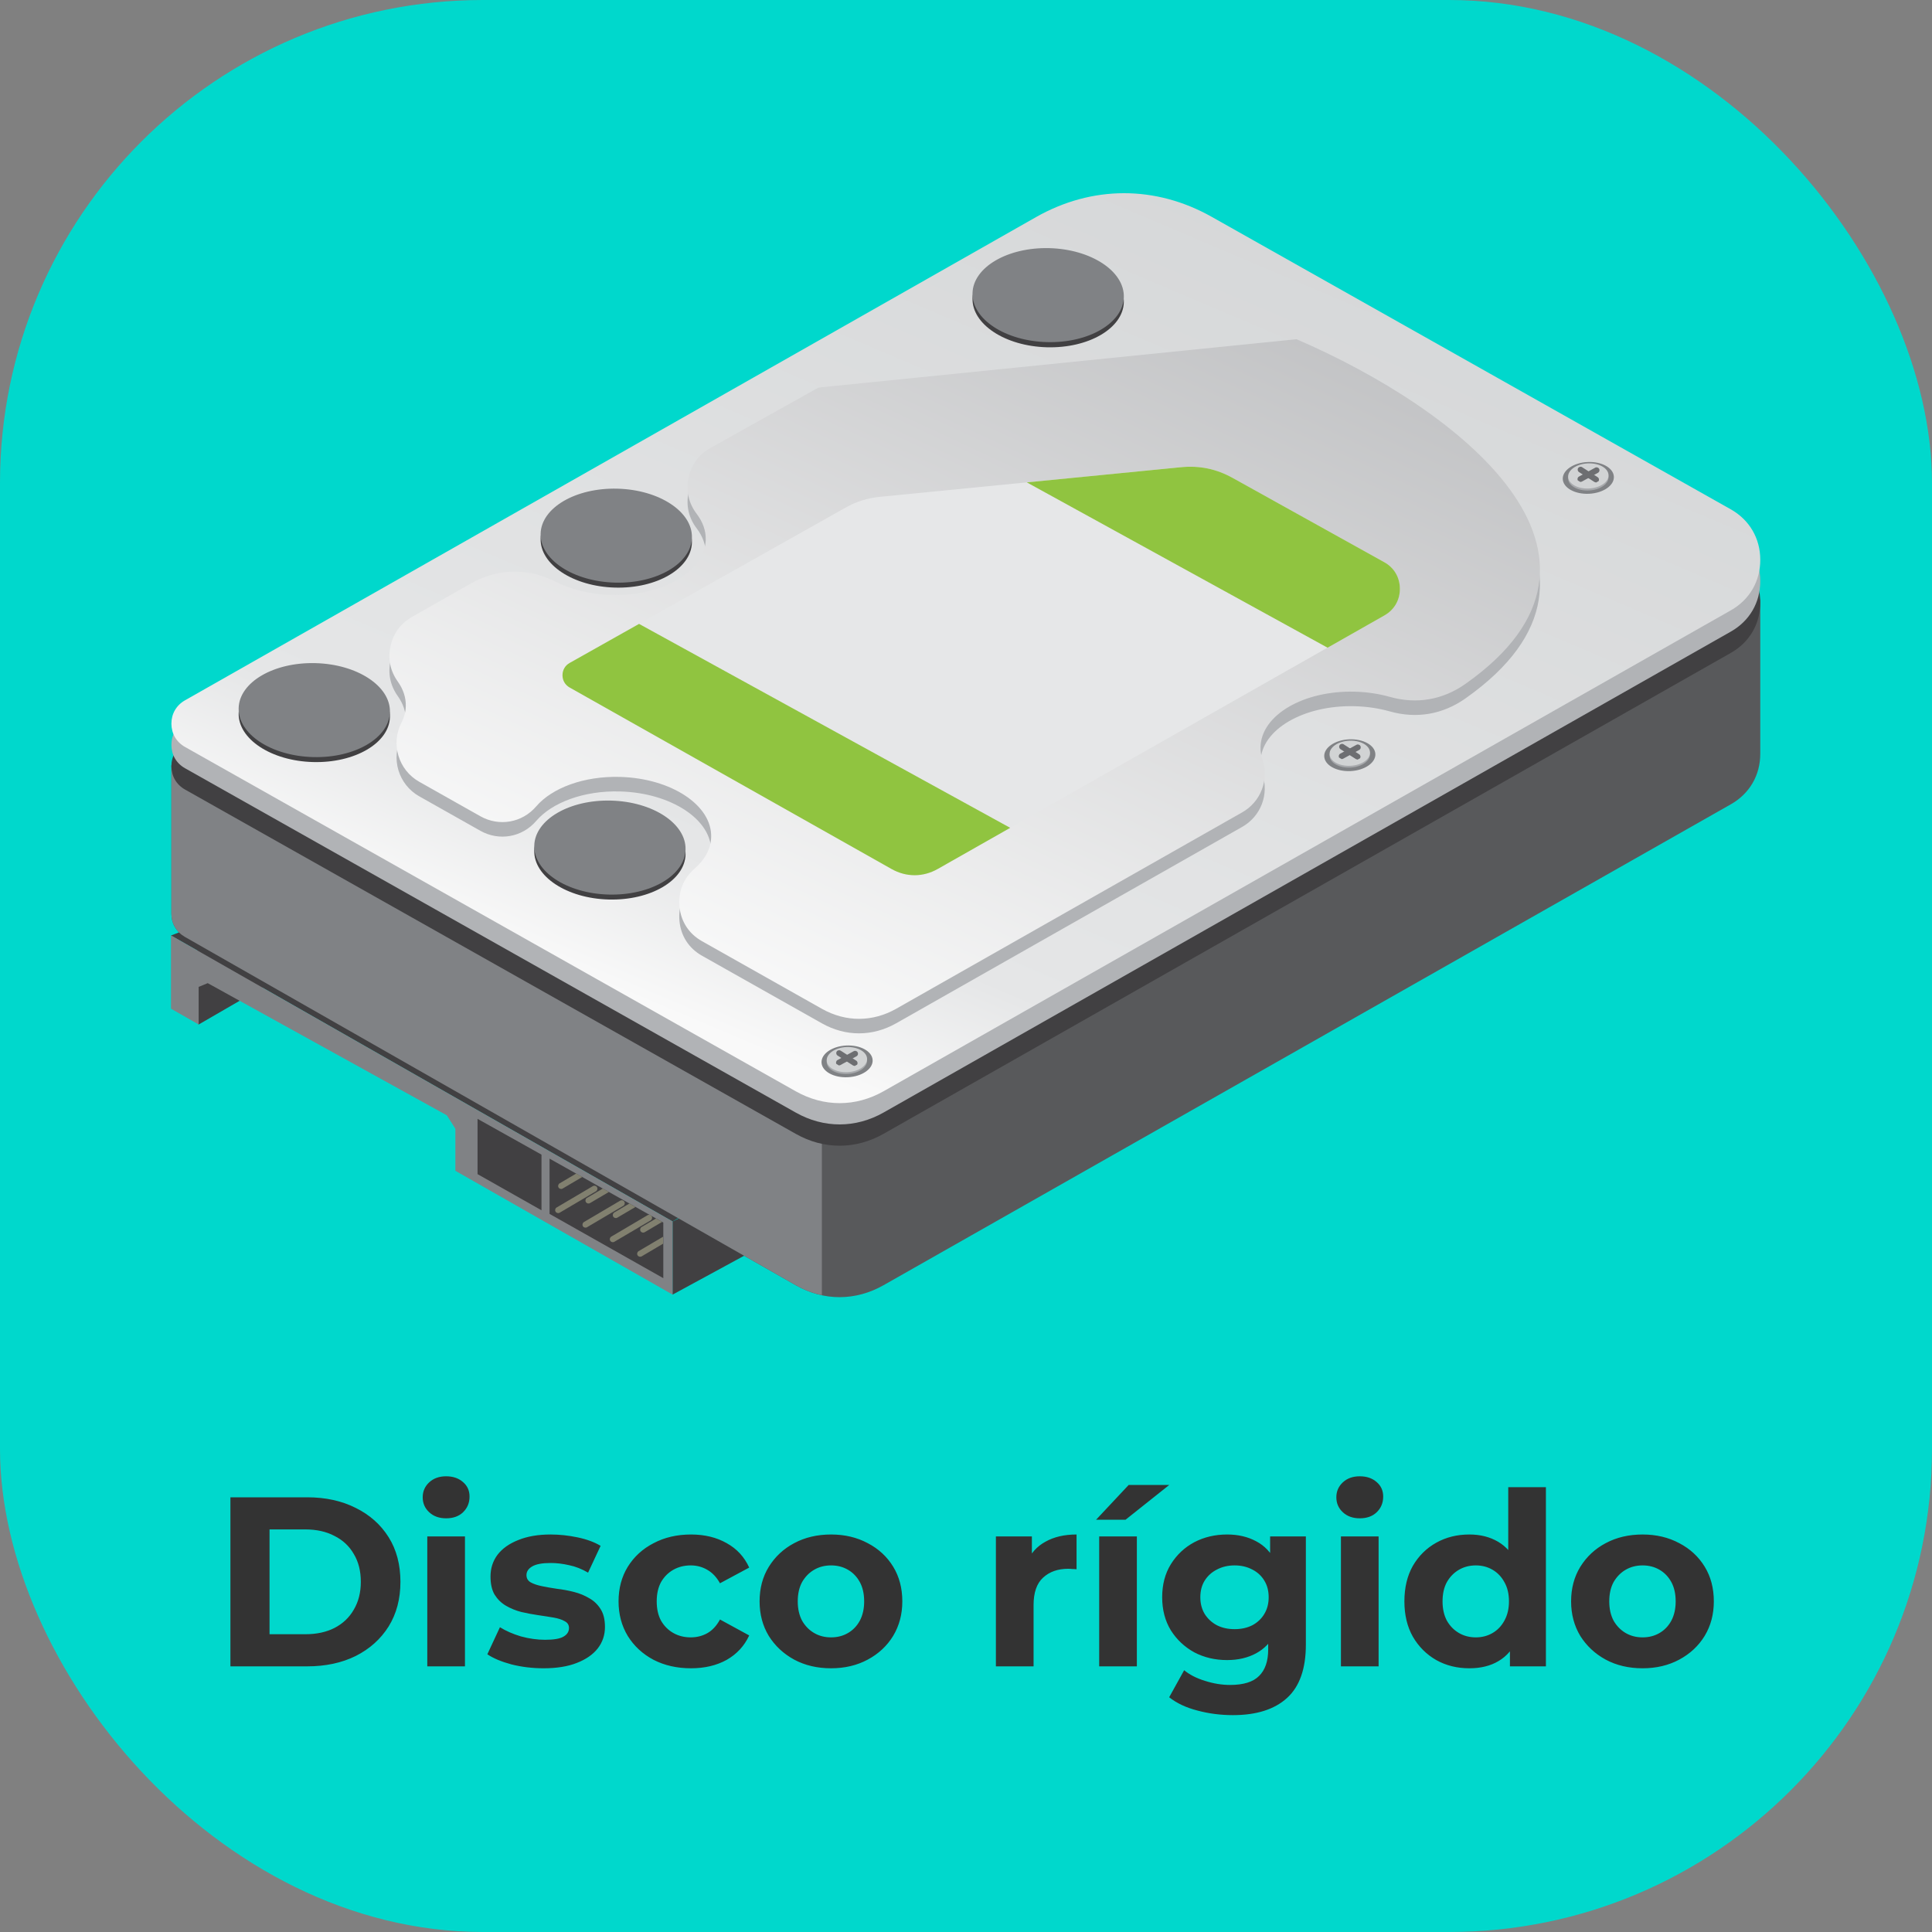 <svg width="80" height="80" viewBox="0 0 80 80" fill="none" xmlns="http://www.w3.org/2000/svg">
<rect x="0" y="0" width="80" height="80" fill="#808080" stroke="none"/>
<rect width="80" height="80" rx="20" fill="#00D8CC"/>
<path fill-rule="evenodd" clip-rule="evenodd" d="M8.224 42.424L13.684 39.263L8.794 37.515L7.492 41.401L8.224 42.424V42.424Z" fill="#414042"/>
<path fill-rule="evenodd" clip-rule="evenodd" d="M27.847 53.609V50.579L32.057 48.504L31.978 51.365L27.847 53.609V53.609Z" fill="#414042"/>
<path fill-rule="evenodd" clip-rule="evenodd" d="M7.08 38.737L27.849 50.579L29.895 49.367L8.879 38.042L7.08 38.737V38.737Z" fill="#414042"/>
<path fill-rule="evenodd" clip-rule="evenodd" d="M27.849 50.576V53.606L18.856 48.48V46.74L18.503 46.183L8.601 40.71L8.226 40.865V42.421L7.08 41.768V38.734L27.849 50.576V50.576Z" fill="#808285"/>
<path fill-rule="evenodd" clip-rule="evenodd" d="M17.071 31.687L42.897 17.023C45.217 15.705 47.85 15.701 50.175 17.011L64.031 24.819H72.889V31.21C72.89 32.1 72.446 32.864 71.672 33.303L36.591 53.215C35.431 53.874 34.111 53.882 32.952 53.22L7.661 38.799C7.305 38.596 7.098 38.246 7.097 37.836V31.687H17.071H17.071Z" fill="#58595B"/>
<path fill-rule="evenodd" clip-rule="evenodd" d="M34.032 53.628C33.664 53.55 33.3 53.415 32.952 53.216L7.661 38.795C7.305 38.592 7.098 38.242 7.097 37.831V31.683H11.223L34.032 44.789V53.628V53.628Z" fill="#808285"/>
<path fill-rule="evenodd" clip-rule="evenodd" d="M7.658 30.763L42.897 10.754C45.217 9.436 47.85 9.433 50.175 10.742L71.666 22.852C72.441 23.288 72.887 24.052 72.889 24.941C72.89 25.831 72.446 26.595 71.672 27.034L36.591 46.946C35.431 47.605 34.114 47.607 32.952 46.951L7.661 32.693C7.304 32.491 7.098 32.139 7.097 31.729C7.096 31.318 7.301 30.965 7.658 30.763H7.658Z" fill="#414042"/>
<path fill-rule="evenodd" clip-rule="evenodd" d="M7.658 29.881L42.897 9.873C45.217 8.555 47.85 8.551 50.175 9.861L71.666 21.971C72.441 22.407 72.887 23.17 72.889 24.06C72.89 24.949 72.446 25.713 71.672 26.152L36.591 46.065C35.431 46.723 34.114 46.725 32.952 46.07L7.661 31.811C7.304 31.61 7.098 31.258 7.097 30.847C7.096 30.437 7.301 30.084 7.658 29.881H7.658Z" fill="#B1B3B6"/>
<path d="M7.658 29L42.897 8.991C45.217 7.674 47.85 7.669 50.175 8.979L71.666 21.089C72.441 21.526 72.888 22.289 72.889 23.178C72.891 24.068 72.446 24.832 71.673 25.271L36.591 45.184C35.431 45.842 34.115 45.844 32.952 45.189L7.661 30.93C7.304 30.729 7.098 30.377 7.097 29.966C7.097 29.555 7.302 29.203 7.658 29H7.658Z" fill="url(#paint0_linear_1_707)"/>
<path fill-rule="evenodd" clip-rule="evenodd" d="M17.064 26.145L19.495 24.765C20.608 24.133 21.856 24.105 22.995 24.684C23.634 25.01 24.439 25.214 25.317 25.237C27.438 25.293 29.187 24.271 29.223 22.954C29.233 22.573 29.098 22.208 28.85 21.881C28.514 21.44 28.399 20.929 28.512 20.387C28.625 19.845 28.935 19.422 29.419 19.152L33.889 16.651L53.685 14.648C60.395 17.541 68.221 23.605 60.68 28.921C59.738 29.585 58.656 29.77 57.547 29.457C57.103 29.332 56.614 29.257 56.101 29.243C53.98 29.187 52.231 30.208 52.196 31.526C52.191 31.706 52.219 31.883 52.275 32.053C52.555 32.898 52.208 33.802 51.433 34.242L37.114 42.369C36.132 42.927 35.018 42.929 34.033 42.374L29.067 39.574C28.529 39.27 28.2 38.769 28.137 38.153C28.074 37.538 28.293 36.98 28.759 36.573C29.182 36.204 29.435 35.752 29.448 35.26C29.482 33.943 27.791 32.828 25.669 32.772C24.169 32.732 22.855 33.232 22.202 33.994C21.622 34.67 20.668 34.839 19.891 34.401L17.361 32.974C16.496 32.486 16.171 31.402 16.625 30.519C16.735 30.305 16.798 30.078 16.803 29.841C16.813 29.481 16.693 29.135 16.471 28.823C16.157 28.382 16.055 27.881 16.172 27.352C16.289 26.823 16.593 26.413 17.064 26.145V26.145Z" fill="#B1B3B6"/>
<path d="M17.064 25.543L19.495 24.163C20.608 23.532 21.856 23.503 22.995 24.083C23.634 24.408 24.439 24.612 25.317 24.635C27.438 24.691 29.187 23.67 29.223 22.352C29.233 21.971 29.098 21.606 28.85 21.28C28.514 20.839 28.399 20.328 28.512 19.786C28.625 19.243 28.935 18.821 29.419 18.55L33.889 16.049L53.685 14.046C60.395 16.939 68.221 23.004 60.68 28.319C59.738 28.983 58.656 29.168 57.547 28.855C57.103 28.73 56.614 28.655 56.101 28.641C53.98 28.586 52.231 29.607 52.196 30.925C52.191 31.104 52.219 31.281 52.275 31.451C52.555 32.297 52.208 33.201 51.433 33.64L37.114 41.768C36.132 42.326 35.018 42.328 34.033 41.772L29.067 38.972C28.529 38.669 28.2 38.167 28.137 37.552C28.074 36.936 28.293 36.378 28.759 35.971C29.182 35.602 29.435 35.151 29.448 34.658C29.482 33.341 27.791 32.226 25.669 32.17C24.169 32.13 22.855 32.63 22.202 33.392C21.622 34.069 20.668 34.237 19.891 33.799L17.361 32.372C16.496 31.885 16.171 30.8 16.625 29.918C16.735 29.704 16.798 29.476 16.803 29.239C16.813 28.879 16.693 28.534 16.471 28.222C16.157 27.78 16.055 27.28 16.172 26.751C16.289 26.221 16.593 25.811 17.064 25.543V25.543Z" fill="url(#paint1_linear_1_707)"/>
<path fill-rule="evenodd" clip-rule="evenodd" d="M13.066 27.665C14.796 27.711 16.175 28.619 16.146 29.693C16.118 30.768 14.692 31.601 12.963 31.555C11.232 31.51 9.853 30.601 9.882 29.527C9.91 28.453 11.336 27.619 13.066 27.665V27.665Z" fill="#414042"/>
<path fill-rule="evenodd" clip-rule="evenodd" d="M13.066 27.459C14.796 27.505 16.175 28.413 16.146 29.487C16.118 30.561 14.692 31.395 12.963 31.349C11.232 31.303 9.853 30.395 9.882 29.32C9.91 28.247 11.336 27.413 13.066 27.459V27.459Z" fill="#808285"/>
<path fill-rule="evenodd" clip-rule="evenodd" d="M25.306 33.357C27.036 33.403 28.416 34.311 28.387 35.385C28.359 36.459 26.933 37.293 25.203 37.247C23.474 37.201 22.094 36.293 22.123 35.219C22.151 34.145 23.577 33.311 25.306 33.357Z" fill="#414042"/>
<path fill-rule="evenodd" clip-rule="evenodd" d="M25.306 33.151C27.036 33.197 28.416 34.105 28.387 35.18C28.359 36.254 26.933 37.087 25.203 37.042C23.474 36.996 22.094 36.087 22.123 35.013C22.151 33.939 23.577 33.105 25.306 33.151Z" fill="#808285"/>
<path fill-rule="evenodd" clip-rule="evenodd" d="M25.57 20.44C27.3 20.486 28.68 21.395 28.651 22.469C28.622 23.543 27.197 24.377 25.467 24.331C23.737 24.285 22.358 23.377 22.386 22.303C22.415 21.228 23.84 20.395 25.57 20.44Z" fill="#414042"/>
<path fill-rule="evenodd" clip-rule="evenodd" d="M25.57 20.235C27.3 20.281 28.68 21.189 28.651 22.263C28.622 23.337 27.197 24.171 25.467 24.125C23.737 24.079 22.358 23.171 22.386 22.097C22.415 21.023 23.84 20.189 25.57 20.235Z" fill="#808285"/>
<path fill-rule="evenodd" clip-rule="evenodd" d="M43.454 10.489C45.183 10.535 46.563 11.444 46.535 12.518C46.506 13.592 45.08 14.426 43.35 14.38C41.621 14.334 40.241 13.426 40.27 12.352C40.298 11.277 41.724 10.444 43.454 10.489V10.489Z" fill="#414042"/>
<path fill-rule="evenodd" clip-rule="evenodd" d="M43.454 10.275C45.183 10.322 46.563 11.23 46.535 12.304C46.506 13.378 45.08 14.212 43.35 14.166C41.621 14.12 40.241 13.212 40.27 12.137C40.298 11.064 41.724 10.23 43.454 10.275V10.275Z" fill="#808285"/>
<path fill-rule="evenodd" clip-rule="evenodd" d="M55.924 31.929C55.339 31.956 54.851 31.685 54.834 31.322C54.816 30.959 55.276 30.642 55.861 30.614C56.445 30.586 56.934 30.858 56.951 31.221C56.968 31.583 56.508 31.901 55.924 31.929Z" fill="#808285"/>
<path fill-rule="evenodd" clip-rule="evenodd" d="M55.918 31.784C55.456 31.806 55.07 31.592 55.056 31.305C55.043 31.018 55.406 30.767 55.868 30.745C56.33 30.723 56.715 30.938 56.729 31.225C56.743 31.511 56.379 31.762 55.918 31.784Z" fill="#A7A9AC"/>
<path fill-rule="evenodd" clip-rule="evenodd" d="M55.917 31.71C55.455 31.732 55.07 31.518 55.056 31.231C55.042 30.944 55.406 30.694 55.867 30.671C56.329 30.649 56.715 30.864 56.729 31.15C56.743 31.438 56.379 31.688 55.917 31.71Z" fill="#D1D3D4"/>
<path d="M56.215 31.454L56.15 31.435L55.507 31.023C55.451 30.986 55.434 30.913 55.47 30.856C55.506 30.801 55.581 30.785 55.636 30.82L56.28 31.233C56.335 31.269 56.352 31.343 56.316 31.399L56.215 31.454V31.454Z" fill="#6D6E71"/>
<path d="M55.555 31.433L55.45 31.37C55.417 31.312 55.439 31.239 55.497 31.207L56.168 30.841C56.227 30.809 56.3 30.831 56.331 30.889C56.363 30.947 56.342 31.02 56.283 31.052L55.613 31.419L55.555 31.433V31.433Z" fill="#6D6E71"/>
<path fill-rule="evenodd" clip-rule="evenodd" d="M35.108 44.606C34.523 44.634 34.035 44.363 34.018 44C34 43.636 34.46 43.32 35.044 43.292C35.629 43.264 36.117 43.535 36.134 43.898C36.151 44.261 35.692 44.578 35.108 44.606Z" fill="#808285"/>
<path fill-rule="evenodd" clip-rule="evenodd" d="M35.093 44.47C34.631 44.492 34.245 44.278 34.232 43.99C34.218 43.704 34.581 43.453 35.043 43.431C35.505 43.409 35.891 43.624 35.904 43.91C35.918 44.197 35.555 44.448 35.093 44.47V44.47Z" fill="#A7A9AC"/>
<path fill-rule="evenodd" clip-rule="evenodd" d="M35.093 44.396C34.631 44.418 34.245 44.203 34.232 43.917C34.218 43.63 34.581 43.38 35.043 43.357C35.505 43.335 35.891 43.55 35.904 43.836C35.918 44.123 35.555 44.374 35.093 44.396V44.396Z" fill="#D1D3D4"/>
<path d="M35.391 44.14L35.326 44.121L34.682 43.708C34.626 43.672 34.61 43.598 34.646 43.542C34.682 43.486 34.756 43.471 34.812 43.506L35.455 43.919C35.511 43.955 35.527 44.029 35.492 44.085L35.391 44.14V44.14Z" fill="#6D6E71"/>
<path d="M34.739 44.119L34.633 44.056C34.601 43.998 34.623 43.925 34.681 43.894L35.351 43.527C35.41 43.495 35.483 43.516 35.514 43.575C35.546 43.633 35.525 43.706 35.467 43.737L34.796 44.104L34.739 44.119Z" fill="#6D6E71"/>
<path fill-rule="evenodd" clip-rule="evenodd" d="M65.801 20.446C65.216 20.474 64.728 20.202 64.711 19.839C64.694 19.476 65.153 19.159 65.737 19.131C66.322 19.103 66.81 19.375 66.827 19.738C66.845 20.101 66.385 20.418 65.801 20.446Z" fill="#808285"/>
<path fill-rule="evenodd" clip-rule="evenodd" d="M65.795 20.31C65.332 20.331 64.947 20.117 64.933 19.83C64.92 19.543 65.283 19.293 65.745 19.27C66.207 19.249 66.592 19.463 66.606 19.75C66.62 20.037 66.256 20.287 65.795 20.31V20.31Z" fill="#A7A9AC"/>
<path fill-rule="evenodd" clip-rule="evenodd" d="M65.794 20.227C65.333 20.25 64.947 20.035 64.933 19.748C64.919 19.461 65.283 19.211 65.745 19.188C66.207 19.166 66.592 19.381 66.606 19.668C66.62 19.955 66.256 20.205 65.794 20.227V20.227Z" fill="#D1D3D4"/>
<path d="M66.091 19.98L66.026 19.96L65.383 19.548C65.327 19.512 65.311 19.438 65.347 19.382C65.383 19.326 65.458 19.31 65.513 19.346L66.156 19.759C66.212 19.794 66.228 19.869 66.192 19.924L66.091 19.98Z" fill="#6D6E71"/>
<path d="M65.44 19.958L65.335 19.895C65.303 19.837 65.324 19.764 65.382 19.733L66.053 19.366C66.112 19.334 66.185 19.356 66.216 19.414C66.248 19.472 66.227 19.545 66.169 19.577L65.498 19.943L65.44 19.958V19.958Z" fill="#6D6E71"/>
<path fill-rule="evenodd" clip-rule="evenodd" d="M23.587 27.449L34.999 21.027C35.468 20.764 35.916 20.623 36.45 20.571L48.886 19.347C49.667 19.27 50.358 19.413 51.043 19.794L57.316 23.281C57.726 23.508 57.96 23.913 57.961 24.381C57.961 24.85 57.727 25.253 57.32 25.484L38.833 35.977C38.222 36.324 37.528 36.325 36.916 35.98L23.589 28.466C23.401 28.36 23.292 28.175 23.292 27.958C23.291 27.742 23.399 27.555 23.587 27.449Z" fill="#E6E7E8"/>
<path fill-rule="evenodd" clip-rule="evenodd" d="M26.462 25.834L41.83 34.279L38.833 35.98C38.222 36.327 37.528 36.328 36.916 35.983L23.589 28.469C23.401 28.363 23.292 28.177 23.292 27.961C23.291 27.745 23.399 27.558 23.587 27.452L26.462 25.834V25.834Z" fill="#90C440"/>
<path fill-rule="evenodd" clip-rule="evenodd" d="M54.972 26.82L42.518 19.974L48.891 19.347C49.672 19.27 50.363 19.413 51.049 19.794L57.322 23.281C57.731 23.508 57.965 23.913 57.966 24.381C57.967 24.85 57.733 25.253 57.325 25.484L54.972 26.82V26.82Z" fill="#90C440"/>
<path fill-rule="evenodd" clip-rule="evenodd" d="M27.466 50.623V52.926L22.756 50.265V47.977L27.466 50.623V50.623Z" fill="#414042"/>
<path d="M24.428 50.456V50.746L24.307 50.818C24.248 50.852 24.171 50.833 24.136 50.774C24.101 50.715 24.121 50.638 24.18 50.602L24.428 50.456ZM24.428 49.186V49.476L23.175 50.215C23.116 50.25 23.04 50.23 23.004 50.171C22.97 50.112 22.989 50.035 23.048 50L24.428 49.186V49.186ZM24.428 49.476V49.186L24.55 49.114C24.609 49.079 24.686 49.099 24.721 49.158C24.756 49.217 24.736 49.294 24.677 49.329L24.428 49.476ZM25.56 51.059V51.348L25.439 51.42C25.38 51.455 25.303 51.435 25.268 51.376C25.233 51.317 25.253 51.24 25.312 51.205L25.56 51.059V51.059ZM25.56 49.788V50.078L24.428 50.746V50.456L25.56 49.788ZM25.56 50.078V49.788L25.682 49.717C25.741 49.682 25.818 49.702 25.852 49.761C25.888 49.82 25.868 49.896 25.809 49.931L25.56 50.078V50.078ZM26.692 50.391V50.681L25.56 51.348V51.059L26.692 50.391ZM26.571 52.023C26.512 52.057 26.435 52.038 26.4 51.979C26.365 51.919 26.385 51.843 26.444 51.807L26.692 51.661V51.951L26.571 52.023ZM26.692 50.681V50.391L26.814 50.319C26.873 50.284 26.95 50.304 26.985 50.363C27.02 50.422 27 50.499 26.941 50.534L26.692 50.681ZM26.692 51.661L27.459 51.209V51.498L26.692 51.951V51.661Z" fill="#81806F"/>
<path d="M26.063 49.835L26.314 49.977L25.563 50.42C25.503 50.455 25.427 50.436 25.392 50.377C25.357 50.317 25.377 50.241 25.436 50.205L26.063 49.835ZM24.962 49.215L25.212 49.357L24.43 49.818C24.371 49.852 24.295 49.833 24.26 49.774C24.225 49.715 24.244 49.638 24.304 49.603L24.962 49.215ZM23.86 48.594L24.111 48.736L23.299 49.215C23.24 49.25 23.163 49.231 23.128 49.172C23.093 49.112 23.113 49.036 23.172 49L23.86 48.594ZM26.695 51.023C26.636 51.057 26.559 51.038 26.523 50.979C26.489 50.92 26.508 50.843 26.567 50.808L27.164 50.456L27.416 50.597L26.695 51.023Z" fill="#81806F"/>
<path fill-rule="evenodd" clip-rule="evenodd" d="M22.422 47.811V50.115L19.774 48.618V46.329L22.422 47.811V47.811Z" fill="#414042"/>
<path d="M9.541 69V62H12.721C13.481 62 14.151 62.147 14.731 62.44C15.311 62.727 15.764 63.13 16.091 63.65C16.418 64.17 16.581 64.787 16.581 65.5C16.581 66.207 16.418 66.823 16.091 67.35C15.764 67.87 15.311 68.277 14.731 68.57C14.151 68.857 13.481 69 12.721 69H9.541ZM11.161 67.67H12.641C13.108 67.67 13.511 67.583 13.851 67.41C14.198 67.23 14.464 66.977 14.651 66.65C14.844 66.323 14.941 65.94 14.941 65.5C14.941 65.053 14.844 64.67 14.651 64.35C14.464 64.023 14.198 63.773 13.851 63.6C13.511 63.42 13.108 63.33 12.641 63.33H11.161V67.67ZM17.693 69V63.62H19.253V69H17.693ZM18.473 62.87C18.186 62.87 17.953 62.787 17.773 62.62C17.593 62.453 17.503 62.247 17.503 62C17.503 61.753 17.593 61.547 17.773 61.38C17.953 61.213 18.186 61.13 18.473 61.13C18.759 61.13 18.993 61.21 19.173 61.37C19.353 61.523 19.443 61.723 19.443 61.97C19.443 62.23 19.353 62.447 19.173 62.62C18.999 62.787 18.766 62.87 18.473 62.87ZM22.511 69.08C22.05 69.08 21.607 69.027 21.18 68.92C20.761 68.807 20.427 68.667 20.18 68.5L20.701 67.38C20.947 67.533 21.237 67.66 21.57 67.76C21.91 67.853 22.244 67.9 22.57 67.9C22.93 67.9 23.184 67.857 23.331 67.77C23.484 67.683 23.561 67.563 23.561 67.41C23.561 67.283 23.5 67.19 23.381 67.13C23.267 67.063 23.114 67.013 22.921 66.98C22.727 66.947 22.514 66.913 22.28 66.88C22.054 66.847 21.824 66.803 21.59 66.75C21.357 66.69 21.144 66.603 20.951 66.49C20.757 66.377 20.601 66.223 20.48 66.03C20.367 65.837 20.311 65.587 20.311 65.28C20.311 64.94 20.407 64.64 20.601 64.38C20.8 64.12 21.087 63.917 21.46 63.77C21.834 63.617 22.28 63.54 22.8 63.54C23.167 63.54 23.541 63.58 23.921 63.66C24.3 63.74 24.617 63.857 24.87 64.01L24.351 65.12C24.09 64.967 23.827 64.863 23.561 64.81C23.3 64.75 23.047 64.72 22.8 64.72C22.454 64.72 22.201 64.767 22.041 64.86C21.881 64.953 21.8 65.073 21.8 65.22C21.8 65.353 21.857 65.453 21.971 65.52C22.09 65.587 22.247 65.64 22.441 65.68C22.634 65.72 22.844 65.757 23.07 65.79C23.304 65.817 23.537 65.86 23.77 65.92C24.004 65.98 24.214 66.067 24.401 66.18C24.594 66.287 24.75 66.437 24.87 66.63C24.991 66.817 25.05 67.063 25.05 67.37C25.05 67.703 24.951 68 24.75 68.26C24.55 68.513 24.261 68.713 23.881 68.86C23.507 69.007 23.05 69.08 22.511 69.08ZM28.613 69.08C28.033 69.08 27.516 68.963 27.063 68.73C26.61 68.49 26.253 68.16 25.993 67.74C25.74 67.32 25.613 66.843 25.613 66.31C25.613 65.77 25.74 65.293 25.993 64.88C26.253 64.46 26.61 64.133 27.063 63.9C27.516 63.66 28.033 63.54 28.613 63.54C29.18 63.54 29.673 63.66 30.093 63.9C30.513 64.133 30.823 64.47 31.023 64.91L29.813 65.56C29.673 65.307 29.496 65.12 29.283 65C29.076 64.88 28.85 64.82 28.603 64.82C28.336 64.82 28.096 64.88 27.883 65C27.67 65.12 27.5 65.29 27.373 65.51C27.253 65.73 27.193 65.997 27.193 66.31C27.193 66.623 27.253 66.89 27.373 67.11C27.5 67.33 27.67 67.5 27.883 67.62C28.096 67.74 28.336 67.8 28.603 67.8C28.85 67.8 29.076 67.743 29.283 67.63C29.496 67.51 29.673 67.32 29.813 67.06L31.023 67.72C30.823 68.153 30.513 68.49 30.093 68.73C29.673 68.963 29.18 69.08 28.613 69.08ZM34.413 69.08C33.84 69.08 33.33 68.96 32.883 68.72C32.443 68.48 32.093 68.153 31.833 67.74C31.579 67.32 31.453 66.843 31.453 66.31C31.453 65.77 31.579 65.293 31.833 64.88C32.093 64.46 32.443 64.133 32.883 63.9C33.33 63.66 33.84 63.54 34.413 63.54C34.98 63.54 35.486 63.66 35.933 63.9C36.38 64.133 36.73 64.457 36.983 64.87C37.236 65.283 37.363 65.763 37.363 66.31C37.363 66.843 37.236 67.32 36.983 67.74C36.73 68.153 36.38 68.48 35.933 68.72C35.486 68.96 34.98 69.08 34.413 69.08ZM34.413 67.8C34.673 67.8 34.906 67.74 35.113 67.62C35.319 67.5 35.483 67.33 35.603 67.11C35.723 66.883 35.783 66.617 35.783 66.31C35.783 65.997 35.723 65.73 35.603 65.51C35.483 65.29 35.319 65.12 35.113 65C34.906 64.88 34.673 64.82 34.413 64.82C34.153 64.82 33.919 64.88 33.713 65C33.506 65.12 33.34 65.29 33.213 65.51C33.093 65.73 33.033 65.997 33.033 66.31C33.033 66.617 33.093 66.883 33.213 67.11C33.34 67.33 33.506 67.5 33.713 67.62C33.919 67.74 34.153 67.8 34.413 67.8ZM41.238 69V63.62H42.728V65.14L42.518 64.7C42.678 64.32 42.934 64.033 43.288 63.84C43.641 63.64 44.071 63.54 44.578 63.54V64.98C44.511 64.973 44.451 64.97 44.398 64.97C44.344 64.963 44.288 64.96 44.228 64.96C43.801 64.96 43.454 65.083 43.188 65.33C42.928 65.57 42.798 65.947 42.798 66.46V69H41.238ZM45.515 69V63.62H47.075V69H45.515ZM45.385 62.93L46.735 61.49H48.415L46.605 62.93H45.385ZM51.053 71.02C50.546 71.02 50.056 70.957 49.583 70.83C49.116 70.71 48.726 70.527 48.413 70.28L49.033 69.16C49.259 69.347 49.546 69.493 49.893 69.6C50.246 69.713 50.593 69.77 50.933 69.77C51.486 69.77 51.886 69.647 52.133 69.4C52.386 69.153 52.513 68.787 52.513 68.3V67.49L52.613 66.14L52.593 64.78V63.62H54.073V68.1C54.073 69.1 53.813 69.837 53.293 70.31C52.773 70.783 52.026 71.02 51.053 71.02ZM50.813 68.74C50.313 68.74 49.859 68.633 49.453 68.42C49.053 68.2 48.729 67.897 48.483 67.51C48.243 67.117 48.123 66.66 48.123 66.14C48.123 65.613 48.243 65.157 48.483 64.77C48.729 64.377 49.053 64.073 49.453 63.86C49.859 63.647 50.313 63.54 50.813 63.54C51.266 63.54 51.666 63.633 52.013 63.82C52.359 64 52.629 64.283 52.823 64.67C53.016 65.05 53.113 65.54 53.113 66.14C53.113 66.733 53.016 67.223 52.823 67.61C52.629 67.99 52.359 68.273 52.013 68.46C51.666 68.647 51.266 68.74 50.813 68.74ZM51.123 67.46C51.396 67.46 51.639 67.407 51.853 67.3C52.066 67.187 52.233 67.03 52.353 66.83C52.473 66.63 52.533 66.4 52.533 66.14C52.533 65.873 52.473 65.643 52.353 65.45C52.233 65.25 52.066 65.097 51.853 64.99C51.639 64.877 51.396 64.82 51.123 64.82C50.849 64.82 50.606 64.877 50.393 64.99C50.179 65.097 50.009 65.25 49.883 65.45C49.763 65.643 49.703 65.873 49.703 66.14C49.703 66.4 49.763 66.63 49.883 66.83C50.009 67.03 50.179 67.187 50.393 67.3C50.606 67.407 50.849 67.46 51.123 67.46ZM55.525 69V63.62H57.085V69H55.525ZM56.305 62.87C56.018 62.87 55.785 62.787 55.605 62.62C55.425 62.453 55.335 62.247 55.335 62C55.335 61.753 55.425 61.547 55.605 61.38C55.785 61.213 56.018 61.13 56.305 61.13C56.591 61.13 56.825 61.21 57.005 61.37C57.185 61.523 57.275 61.723 57.275 61.97C57.275 62.23 57.185 62.447 57.005 62.62C56.831 62.787 56.598 62.87 56.305 62.87ZM60.843 69.08C60.336 69.08 59.879 68.967 59.472 68.74C59.066 68.507 58.742 68.183 58.502 67.77C58.269 67.357 58.153 66.87 58.153 66.31C58.153 65.743 58.269 65.253 58.502 64.84C58.742 64.427 59.066 64.107 59.472 63.88C59.879 63.653 60.336 63.54 60.843 63.54C61.296 63.54 61.693 63.64 62.032 63.84C62.373 64.04 62.636 64.343 62.822 64.75C63.009 65.157 63.102 65.677 63.102 66.31C63.102 66.937 63.013 67.457 62.833 67.87C62.653 68.277 62.392 68.58 62.053 68.78C61.719 68.98 61.316 69.08 60.843 69.08ZM61.112 67.8C61.366 67.8 61.596 67.74 61.803 67.62C62.009 67.5 62.172 67.33 62.292 67.11C62.419 66.883 62.483 66.617 62.483 66.31C62.483 65.997 62.419 65.73 62.292 65.51C62.172 65.29 62.009 65.12 61.803 65C61.596 64.88 61.366 64.82 61.112 64.82C60.852 64.82 60.619 64.88 60.413 65C60.206 65.12 60.039 65.29 59.913 65.51C59.792 65.73 59.733 65.997 59.733 66.31C59.733 66.617 59.792 66.883 59.913 67.11C60.039 67.33 60.206 67.5 60.413 67.62C60.619 67.74 60.852 67.8 61.112 67.8ZM62.523 69V67.9L62.553 66.3L62.453 64.71V61.58H64.013V69H62.523ZM68.016 69.08C67.443 69.08 66.933 68.96 66.486 68.72C66.046 68.48 65.696 68.153 65.436 67.74C65.183 67.32 65.056 66.843 65.056 66.31C65.056 65.77 65.183 65.293 65.436 64.88C65.696 64.46 66.046 64.133 66.486 63.9C66.933 63.66 67.443 63.54 68.016 63.54C68.583 63.54 69.09 63.66 69.536 63.9C69.983 64.133 70.333 64.457 70.586 64.87C70.84 65.283 70.966 65.763 70.966 66.31C70.966 66.843 70.84 67.32 70.586 67.74C70.333 68.153 69.983 68.48 69.536 68.72C69.09 68.96 68.583 69.08 68.016 69.08ZM68.016 67.8C68.276 67.8 68.51 67.74 68.716 67.62C68.923 67.5 69.086 67.33 69.206 67.11C69.326 66.883 69.386 66.617 69.386 66.31C69.386 65.997 69.326 65.73 69.206 65.51C69.086 65.29 68.923 65.12 68.716 65C68.51 64.88 68.276 64.82 68.016 64.82C67.756 64.82 67.523 64.88 67.316 65C67.11 65.12 66.943 65.29 66.816 65.51C66.696 65.73 66.636 65.997 66.636 66.31C66.636 66.617 66.696 66.883 66.816 67.11C66.943 67.33 67.11 67.5 67.316 67.62C67.523 67.74 67.756 67.8 68.016 67.8Z" fill="#333333"/>
<defs>
<linearGradient id="paint0_linear_1_707" x1="52.536" y1="-2.84" x2="27.67" y2="55.741" gradientUnits="userSpaceOnUse">
<stop stop-color="#D1D3D4"/>
<stop offset="0.7" stop-color="#E5E6E7"/>
<stop offset="0.8" stop-color="#F9F9F9"/>
<stop offset="1" stop-color="white"/>
</linearGradient>
<linearGradient id="paint1_linear_1_707" x1="28.726" y1="49.689" x2="48.765" y2="6.715" gradientUnits="userSpaceOnUse">
<stop stop-color="white"/>
<stop offset="0.1" stop-color="white"/>
<stop offset="1" stop-color="#BCBDBF"/>
</linearGradient>
</defs>
</svg>
